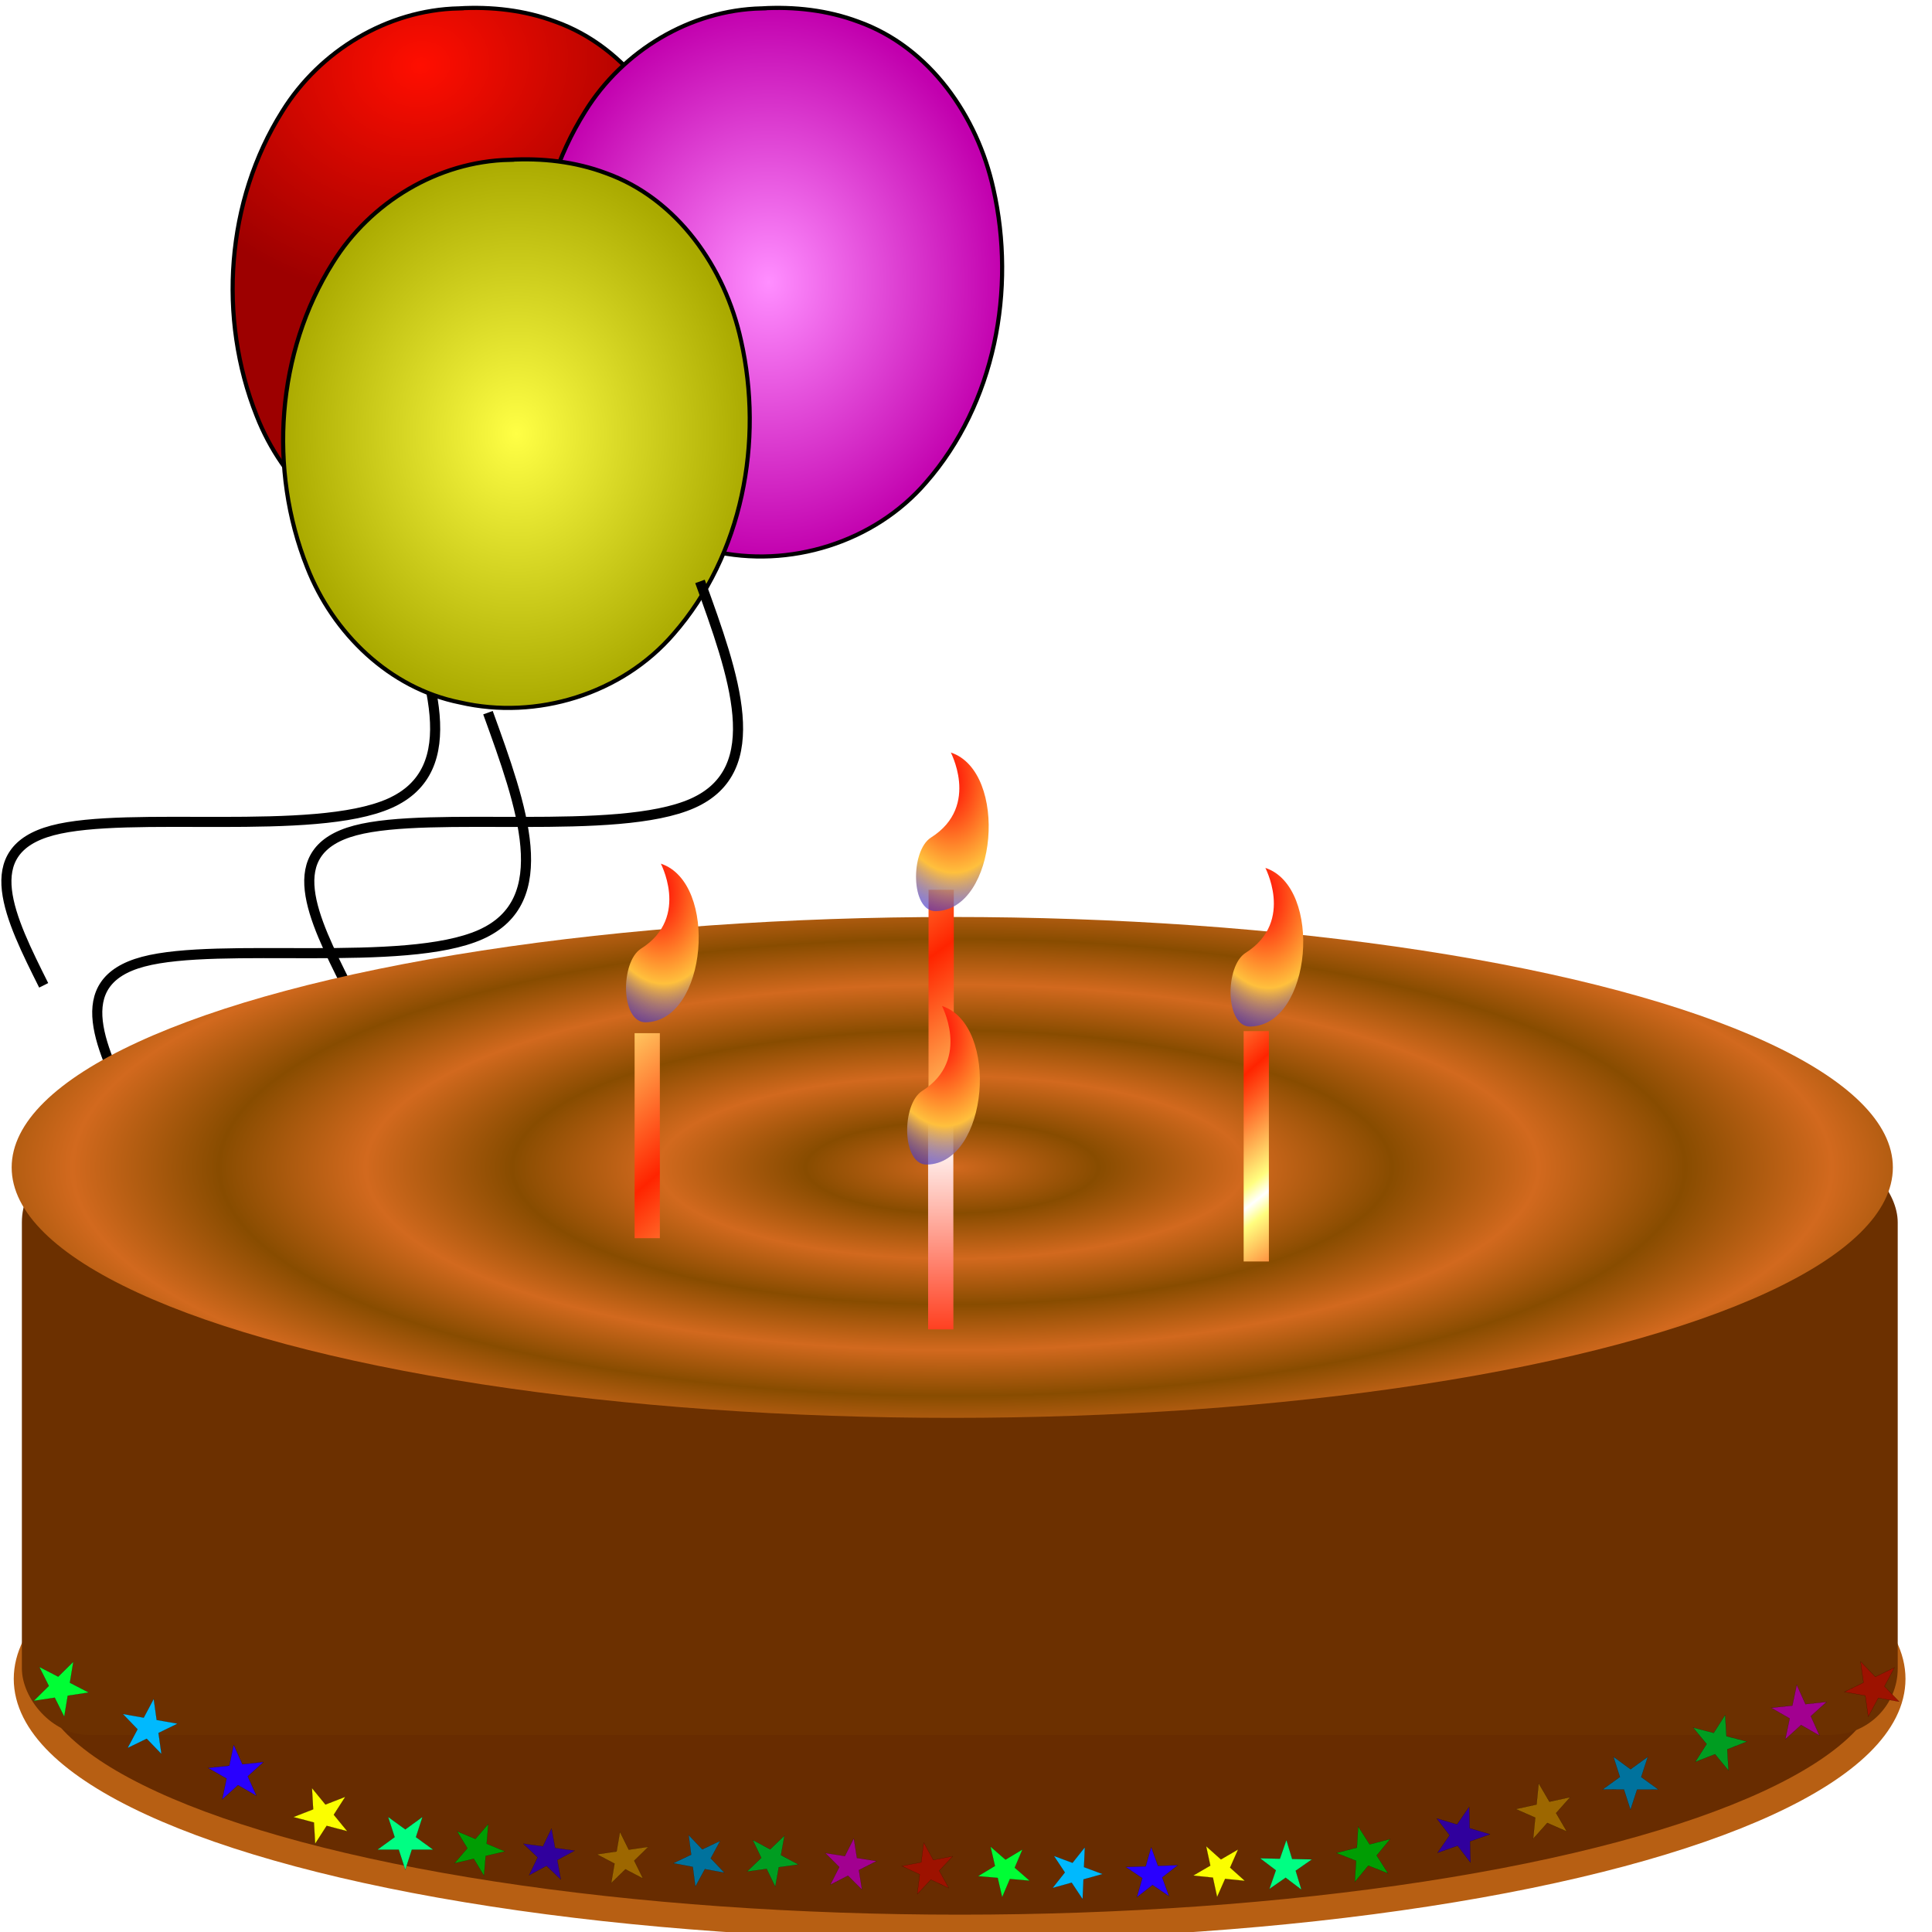 <?xml version="1.0" encoding="UTF-8" standalone="no"?>
<svg
   xmlns:dc="http://purl.org/dc/elements/1.1/"
   xmlns:cc="http://creativecommons.org/ns#"
   xmlns:rdf="http://www.w3.org/1999/02/22-rdf-syntax-ns#"
   xmlns:svg="http://www.w3.org/2000/svg"
   xmlns="http://www.w3.org/2000/svg"
   xmlns:xlink="http://www.w3.org/1999/xlink"
   xmlns:sodipodi="http://sodipodi.sourceforge.net/DTD/sodipodi-0.dtd"
   xmlns:inkscape="http://www.inkscape.org/namespaces/inkscape"
   viewBox="0 0 2048 2048"
   id="svg2"
   version="1.1"
   inkscape:version="0.92.4 (unknown)"
   sodipodi:docname="logo.svg"
   width="512"
   height="512"
   inkscape:export-filename="/home/terrenmoe/Documents/projects/momma_bday_2019/public/logo192.png"
   inkscape:export-xdpi="36"
   inkscape:export-ydpi="36">
  <defs
     id="defs14">
    <inkscape:tag
       id="Set 1"
       inkscape:expanded="true">
      <inkscape:tagref
         xlink:href="#path5426"
         id="tagref9542" />
      <inkscape:tagref
         xlink:href="#path5426-9"
         id="tagref9544" />
      <inkscape:tagref
         xlink:href="#path5426-1"
         id="tagref9546" />
      <inkscape:tagref
         xlink:href="#path5426-2"
         id="tagref9548" />
      <inkscape:tagref
         xlink:href="#path5426-7"
         id="tagref9550" />
      <inkscape:tagref
         xlink:href="#path5426-0"
         id="tagref9552" />
      <inkscape:tagref
         xlink:href="#path5426-93"
         id="tagref9554" />
      <inkscape:tagref
         xlink:href="#path5426-6"
         id="tagref9556" />
      <inkscape:tagref
         xlink:href="#path5426-6-2"
         id="tagref9558" />
      <inkscape:tagref
         xlink:href="#path5426-6-6"
         id="tagref9560" />
      <inkscape:tagref
         xlink:href="#path5426-6-1"
         id="tagref9562" />
      <inkscape:tagref
         xlink:href="#path5426-6-8"
         id="tagref9564" />
      <inkscape:tagref
         xlink:href="#path5426-92"
         id="tagref9566" />
      <inkscape:tagref
         xlink:href="#path5426-9-0"
         id="tagref9568" />
      <inkscape:tagref
         xlink:href="#path5426-1-2"
         id="tagref9570" />
      <inkscape:tagref
         xlink:href="#path5426-2-3"
         id="tagref9572" />
      <inkscape:tagref
         xlink:href="#path5426-7-7"
         id="tagref9574" />
      <inkscape:tagref
         xlink:href="#path5426-0-5"
         id="tagref9576" />
      <inkscape:tagref
         xlink:href="#path5426-93-9"
         id="tagref9578" />
      <inkscape:tagref
         xlink:href="#path5426-6-22"
         id="tagref9580" />
      <inkscape:tagref
         xlink:href="#path5426-6-2-8"
         id="tagref9582" />
      <inkscape:tagref
         xlink:href="#path5426-6-6-9"
         id="tagref9584" />
      <inkscape:tagref
         xlink:href="#path5426-6-1-7"
         id="tagref9586" />
      <inkscape:tagref
         xlink:href="#path5426-6-8-3"
         id="tagref9588" />
    </inkscape:tag>
    <linearGradient
       inkscape:collect="always"
       id="linearGradient5420">
      <stop
         style="stop-color:#ff0e00;stop-opacity:1;"
         offset="0"
         id="stop5416" />
      <stop
         style="stop-color:#9d0000;stop-opacity:1"
         offset="1"
         id="stop5418" />
    </linearGradient>
    <linearGradient
       inkscape:collect="always"
       id="linearGradient5410">
      <stop
         style="stop-color:#ffff45;stop-opacity:1"
         offset="0"
         id="stop5406" />
      <stop
         style="stop-color:#aaaa00;stop-opacity:1"
         offset="1"
         id="stop5408" />
    </linearGradient>
    <linearGradient
       inkscape:collect="always"
       id="linearGradient5402">
      <stop
         style="stop-color:#ff8eff;stop-opacity:1"
         offset="0"
         id="stop5398" />
      <stop
         style="stop-color:#c200ae;stop-opacity:1"
         offset="1"
         id="stop5400" />
    </linearGradient>
    <inkscape:path-effect
       effect="bspline"
       id="path-effect3840"
       is_visible="true"
       weight="33.333"
       steps="2"
       helper_size="0"
       apply_no_weight="true"
       apply_with_weight="true"
       only_selected="false" />
    <linearGradient
       id="linearGradient4381"
       inkscape:collect="always">
      <stop
         style="stop-color:#ffffff;stop-opacity:1"
         offset="0"
         id="stop4383" />
      <stop
         id="stop4387"
         offset="0.16"
         style="stop-color:#fffe7f;stop-opacity:1" />
      <stop
         style="stop-color:#ff2400;stop-opacity:1"
         offset="1"
         id="stop4385" />
    </linearGradient>
    <linearGradient
       inkscape:collect="always"
       id="linearGradient4363">
      <stop
         id="stop4367"
         offset="0"
         style="stop-color:#ffffff;stop-opacity:1" />
      <stop
         id="stop4365"
         offset="1"
         style="stop-color:#ff2400;stop-opacity:1" />
    </linearGradient>
    <linearGradient
       inkscape:collect="always"
       id="linearGradient4219">
      <stop
         style="stop-color:#ff0000;stop-opacity:1"
         offset="0"
         id="stop4221" />
      <stop
         id="stop4229"
         offset="0.599"
         style="stop-color:#ffc03d;stop-opacity:1" />
      <stop
         style="stop-color:#0004ff;stop-opacity:0.516"
         offset="1"
         id="stop4223" />
    </linearGradient>
    <linearGradient
       inkscape:collect="always"
       id="linearGradient4153">
      <stop
         style="stop-color:#d2691e;stop-opacity:1"
         offset="0"
         id="stop4155" />
      <stop
         style="stop-color:#884c00;stop-opacity:1"
         offset="1"
         id="stop4157" />
    </linearGradient>
    <radialGradient
       inkscape:collect="always"
       xlink:href="#linearGradient4153"
       id="radialGradient4159"
       cx="452.344"
       cy="277.331"
       fx="452.344"
       fy="277.331"
       r="372.656"
       gradientTransform="matrix(0.417,0,0,0.13,866.41,-25.636)"
       gradientUnits="userSpaceOnUse"
       spreadMethod="reflect" />
    <radialGradient
       inkscape:collect="always"
       xlink:href="#linearGradient4219"
       id="radialGradient4227"
       cx="293.539"
       cy="41.526"
       fx="289.106"
       fy="40.479"
       r="21.343"
       gradientTransform="matrix(-0.888,-9.328,5.47,-0.521,776.308,2439.19)"
       gradientUnits="userSpaceOnUse" />
    <radialGradient
       inkscape:collect="always"
       xlink:href="#linearGradient4219"
       id="radialGradient4227-5"
       cx="293.539"
       cy="41.526"
       fx="289.106"
       fy="40.479"
       r="21.343"
       gradientTransform="matrix(-0.888,-9.328,5.47,-0.521,1083.714,2321.392)"
       gradientUnits="userSpaceOnUse" />
    <radialGradient
       inkscape:collect="always"
       xlink:href="#linearGradient4219"
       id="radialGradient4227-9"
       cx="293.539"
       cy="41.526"
       fx="289.106"
       fy="40.479"
       r="21.343"
       gradientTransform="matrix(-0.888,-9.328,5.47,-0.521,1074.323,2590.011)"
       gradientUnits="userSpaceOnUse" />
    <radialGradient
       inkscape:collect="always"
       xlink:href="#linearGradient4219"
       id="radialGradient4227-93"
       cx="293.539"
       cy="41.526"
       fx="289.106"
       fy="40.479"
       r="21.343"
       gradientTransform="matrix(-0.888,-9.328,5.47,-0.521,1417.132,2443.69)"
       gradientUnits="userSpaceOnUse" />
    <radialGradient
       inkscape:collect="always"
       xlink:href="#linearGradient4381"
       id="radialGradient4375"
       cx="454.865"
       cy="272.185"
       fx="434.868"
       fy="315.228"
       r="125.631"
       gradientTransform="matrix(1.972,-1.514,0.284,0.37,-528.281,864.178)"
       gradientUnits="userSpaceOnUse"
       spreadMethod="reflect" />
    <radialGradient
       inkscape:collect="always"
       xlink:href="#linearGradient4363"
       id="radialGradient4379"
       gradientUnits="userSpaceOnUse"
       gradientTransform="matrix(2.486,-1.3832328e-8,0,0.693,-663.154,81.411)"
       spreadMethod="reflect"
       cx="446.189"
       cy="281.351"
       fx="446.189"
       fy="281.351"
       r="125.631" />
    <radialGradient
       inkscape:collect="always"
       xlink:href="#linearGradient4381"
       id="radialGradient4415"
       gradientUnits="userSpaceOnUse"
       gradientTransform="matrix(1.972,-1.514,0.284,0.37,-528.281,864.178)"
       spreadMethod="reflect"
       cx="454.865"
       cy="272.185"
       fx="434.868"
       fy="315.228"
       r="125.631" />
    <radialGradient
       inkscape:collect="always"
       xlink:href="#linearGradient4381"
       id="radialGradient4417"
       gradientUnits="userSpaceOnUse"
       gradientTransform="matrix(1.972,-1.514,0.284,0.37,-528.281,864.178)"
       spreadMethod="reflect"
       cx="454.865"
       cy="272.185"
       fx="434.868"
       fy="315.228"
       r="125.631" />
    <radialGradient
       inkscape:collect="always"
       xlink:href="#linearGradient4381"
       id="radialGradient4419"
       gradientUnits="userSpaceOnUse"
       gradientTransform="matrix(1.972,-1.514,0.284,0.37,-528.281,864.178)"
       spreadMethod="reflect"
       cx="454.865"
       cy="272.185"
       fx="434.868"
       fy="315.228"
       r="125.631" />
    <inkscape:path-effect
       effect="bspline"
       id="path-effect3840-7"
       is_visible="true"
       weight="33.333"
       steps="2"
       helper_size="0"
       apply_no_weight="true"
       apply_with_weight="true"
       only_selected="false" />
    <inkscape:path-effect
       effect="bspline"
       id="path-effect3840-3"
       is_visible="true"
       weight="33.333"
       steps="2"
       helper_size="0"
       apply_no_weight="true"
       apply_with_weight="true"
       only_selected="false" />
    <radialGradient
       inkscape:collect="always"
       xlink:href="#linearGradient5402"
       id="radialGradient5404"
       cx="815.002"
       cy="-980.859"
       fx="815.002"
       fy="-980.859"
       r="249.517"
       gradientTransform="matrix(1,0,0,1.174,0,170.788)"
       gradientUnits="userSpaceOnUse" />
    <radialGradient
       inkscape:collect="always"
       xlink:href="#linearGradient5410"
       id="radialGradient5414"
       cx="547.443"
       cy="-820.324"
       fx="547.443"
       fy="-820.324"
       r="249.517"
       gradientTransform="matrix(1,0,0,1.174,0,142.836)"
       gradientUnits="userSpaceOnUse" />
    <radialGradient
       inkscape:collect="always"
       xlink:href="#linearGradient5420"
       id="radialGradient5422"
       cx="613.646"
       cy="-1090.833"
       fx="613.646"
       fy="-1090.833"
       r="249.517"
       gradientTransform="matrix(-0.16,-0.962,1.158,-0.193,1807.233,-830.571)"
       gradientUnits="userSpaceOnUse" />
    <filter
       style="color-interpolation-filters:sRGB;"
       inkscape:label="Invert"
       id="filter9177">
      <feColorMatrix
         values="0 -1 0 0 1 -1 0 0 0 1 0 0 -1 0 1 -0.21 -0.72 -0.07 2 0 "
         result="color2"
         id="feColorMatrix9175" />
    </filter>
  </defs>
  <sodipodi:namedview
     pagecolor="#ffffff"
     bordercolor="#666666"
     borderopacity="1"
     objecttolerance="10"
     gridtolerance="10"
     guidetolerance="10"
     inkscape:pageopacity="0"
     inkscape:pageshadow="2"
     inkscape:window-width="1366"
     inkscape:window-height="711"
     id="namedview12"
     showgrid="true"
     showguides="true"
     inkscape:guide-bbox="true"
     inkscape:current-layer="layer6"
     inkscape:showpageshadow="false"
     scale-x="4"
     fit-margin-top="0"
     fit-margin-left="0"
     fit-margin-right="0"
     fit-margin-bottom="0"
     height="192px"
     inkscape:zoom="1.1290234"
     inkscape:cx="206.76563"
     inkscape:cy="239.85506"
     inkscape:window-x="0"
     inkscape:window-y="0"
     inkscape:window-maximized="1">
    <inkscape:grid
       type="xygrid"
       id="grid4215"
       originx="-114.484"
       originy="-861.746"
       dotted="false"
       empspacing="5" />
  </sodipodi:namedview>
  <g
     inkscape:groupmode="layer"
     id="layer5"
     inkscape:label="bg"
     transform="translate(0,1280)" />
  <g
     inkscape:groupmode="layer"
     id="layer4"
     inkscape:label="balloons"
     transform="translate(0,1280)">
    <path
       transform="matrix(2.676,0,0,2.676,-182.532,-1278.473)"
       style="fill:none;fill-rule:evenodd;stroke:#000000;stroke-width:4px;stroke-linecap:butt;stroke-linejoin:miter;stroke-opacity:1"
       d="m 85.516,389.746 c -13.334,-26.668 -26.666,-53.332 3.434,-61.354 30.099,-8.022 103.612,2.599 133.61,-10.735 29.998,-13.334 16.477,-50.625 2.956,-87.911"
       id="path3838-56"
       inkscape:connector-curvature="0"
       inkscape:path-effect="#path-effect3840-3"
       inkscape:original-d="m 85.51567,389.74631 c -13.329332,-26.67066 -26.661067,-53.33413 -40,-80 73.53375,10.61938 147.04586,21.24021 220.56279,31.86631 -13.51608,-37.29041 -27.03786,-74.58154 -40.56279,-111.86631"
       sodipodi:nodetypes="cccc" />
    <path
       style="opacity:1;fill:url(#radialGradient5422);fill-opacity:1;fill-rule:evenodd;stroke:#000000;stroke-width:4.386;stroke-linecap:square;stroke-linejoin:miter;stroke-miterlimit:4;stroke-dasharray:none;stroke-dashoffset:0;stroke-opacity:1"
       d="m 486.273,-1271.12 c -75.759,1.734 -147.299,45.031 -186.949,109.1 -59.737,94.979 -68.552,219.209 -27.167,322.99 27.279,69.685 87.308,128.217 161.978,143.144 81.295,18.837 171.631,-9.035 226.295,-72.565 73.203,-83.688 95.666,-204.488 71.493,-311.478 -16.865,-76.669 -67.271,-149.985 -143.289,-177.139 -32.554,-12.179 -67.787,-16.08 -102.36,-14.052 z"
       id="path3749"
       inkscape:connector-curvature="0" />
    <path
       style="opacity:1;fill:url(#radialGradient5404);fill-opacity:1;fill-rule:evenodd;stroke:#000000;stroke-width:4.386;stroke-linecap:square;stroke-linejoin:miter;stroke-miterlimit:4;stroke-dasharray:none;stroke-dashoffset:0;stroke-opacity:1"
       d="m 807.344,-1271.12 c -75.759,1.734 -147.299,45.031 -186.949,109.1 -59.737,94.979 -68.552,219.209 -27.167,322.99 27.279,69.685 87.308,128.217 161.978,143.144 81.295,18.837 171.631,-9.035 226.295,-72.565 73.203,-83.688 95.666,-204.488 71.493,-311.478 -16.865,-76.669 -67.271,-149.985 -143.289,-177.138 -32.554,-12.179 -67.787,-16.08 -102.36,-14.052 z"
       id="path3749-3"
       inkscape:connector-curvature="0" />
    <path
       style="opacity:1;fill:url(#radialGradient5414);fill-opacity:1;fill-rule:evenodd;stroke:#000000;stroke-width:4.386;stroke-linecap:square;stroke-linejoin:miter;stroke-miterlimit:4;stroke-dasharray:none;stroke-dashoffset:0;stroke-opacity:1"
       d="m 539.785,-1110.585 c -75.759,1.734 -147.299,45.031 -186.949,109.1 -59.737,94.979 -68.552,219.209 -27.167,322.99 27.279,69.685 87.308,128.217 161.978,143.144 81.295,18.837 171.631,-9.035 226.295,-72.565 73.203,-83.688 95.666,-204.488 71.493,-311.478 -16.865,-76.669 -67.271,-149.985 -143.289,-177.139 -32.554,-12.179 -67.787,-16.08 -102.36,-14.052 z"
       id="path3749-6"
       inkscape:connector-curvature="0" />
    <path
       style="fill:none;fill-rule:evenodd;stroke:#000000;stroke-width:4px;stroke-linecap:butt;stroke-linejoin:miter;stroke-opacity:1"
       d="m 85.516,389.746 c -13.334,-26.668 -26.666,-53.332 3.434,-61.354 30.099,-8.022 103.612,2.599 133.61,-10.735 29.998,-13.334 16.477,-50.625 2.956,-87.911"
       id="path3838"
       inkscape:connector-curvature="0"
       inkscape:path-effect="#path-effect3840"
       inkscape:original-d="m 85.51567,389.74631 c -13.329332,-26.67066 -26.661067,-53.33413 -40,-80 73.53375,10.61938 147.04586,21.24021 220.56279,31.86631 -13.51608,-37.29041 -27.03786,-74.58154 -40.56279,-111.86631"
       sodipodi:nodetypes="cccc"
       transform="matrix(2.676,0,0,2.676,138.538,-1278.473)" />
    <path
       transform="matrix(2.676,0,0,2.676,-86.211,-1139.342)"
       style="fill:none;fill-rule:evenodd;stroke:#000000;stroke-width:4px;stroke-linecap:butt;stroke-linejoin:miter;stroke-opacity:1"
       d="m 85.516,389.746 c -13.334,-26.668 -26.666,-53.332 3.434,-61.354 30.099,-8.022 103.612,2.599 133.61,-10.735 29.998,-13.334 16.477,-50.625 2.956,-87.911"
       id="path3838-5"
       inkscape:connector-curvature="0"
       inkscape:path-effect="#path-effect3840-7"
       inkscape:original-d="m 85.51567,389.74631 c -13.329332,-26.67066 -26.661067,-53.33413 -40,-80 73.53375,10.61938 147.04586,21.24021 220.56279,31.86631 -13.51608,-37.29041 -27.03786,-74.58154 -40.56279,-111.86631"
       sodipodi:nodetypes="cccc" />
  </g>
  <g
     inkscape:groupmode="layer"
     id="layer1"
     inkscape:label="cake"
     transform="translate(-45.794,1227.107)">
    <ellipse
       style="fill:#682c00;stroke:#b75f13;stroke-width:26.756;stroke-linecap:round;stroke-miterlimit:0"
       id="path4149-9"
       cx="1063.03"
       cy="552.575"
       rx="989.279"
       ry="263.317" />
    <rect
       style="fill:#6c3000;stroke-width:26.756;stroke-linecap:square;stroke-linejoin:round;stroke-miterlimit:0"
       id="rect4413"
       width="1988.466"
       height="613.633"
       x="68.987"
       y="-1.734"
       ry="70.412"
       rx="70.412" />
    <ellipse
       style="fill:url(#radialGradient4159);stroke-width:26.756;stroke-linecap:round;stroke-miterlimit:0"
       id="path4149"
       cx="1055.235"
       cy="10.412"
       rx="997.074"
       ry="265.468" />
  </g>
  <g
     inkscape:groupmode="layer"
     id="layer2"
     inkscape:label="candles"
     transform="translate(-45.794,1227.107)">
    <g
       id="g4369"
       style="stroke:url(#radialGradient4375)"
       transform="matrix(2.676,0,0,2.676,-155.05,-760.679)">
      <path
         sodipodi:nodetypes="cc"
         inkscape:connector-curvature="0"
         id="path4165"
         d="m 447.861,259.408 c 0.007,-27.082 0.014,-54.164 0.021,-81.246 -0.007,27.082 -0.014,54.164 -0.021,81.246 z"
         style="color:#000000;solid-opacity:1;fill:#fcfc80;stroke:url(#radialGradient4415);stroke-width:10;stroke-linecap:square;stroke-miterlimit:0" />
      <path
         sodipodi:nodetypes="cc"
         inkscape:connector-curvature="0"
         id="path4165-3"
         d="m 331.441,316.176 c -6.5e-4,-27.07 -0.001,-54.141 -0.002,-81.211 6.5e-4,27.07 10e-4,54.141 0.002,81.211 z"
         style="color:#000000;solid-opacity:1;fill:#fcfc80;stroke:url(#radialGradient4417);stroke-width:10;stroke-linecap:square;stroke-miterlimit:0" />
      <path
         sodipodi:nodetypes="cc"
         inkscape:connector-curvature="0"
         id="path4165-6"
         d="m 447.717,352.297 c -0.007,-27.082 -0.014,-54.164 -0.021,-81.246 0.007,27.082 0.014,54.164 0.021,81.246 z"
         style="color:#000000;solid-opacity:1;fill:#fcfc80;stroke:url(#radialGradient4379);stroke-width:10;stroke-linecap:square;stroke-miterlimit:0" />
      <path
         sodipodi:nodetypes="cc"
         inkscape:connector-curvature="0"
         id="path4165-3-7"
         d="m 572.701,320.4 v -81.25"
         style="color:#000000;solid-opacity:1;fill:#fcfc80;stroke:url(#radialGradient4419);stroke-width:10;stroke-linecap:square;stroke-miterlimit:0" />
    </g>
  </g>
  <g
     inkscape:groupmode="layer"
     id="layer3"
     inkscape:label="flames"
     transform="translate(-45.794,1227.107)">
    <path
       style="color:#000000;solid-opacity:1;fill:url(#radialGradient4227);stroke-width:2.683;stroke-miterlimit:0"
       d="m 730.485,-143.424 c 65.43,-1.455 77.038,-147.839 15.93,-168.142 -2.583,-4.003 32.53,56.199 -21.155,90.104 -21.982,13.883 -21.859,78.64 5.225,78.038 z"
       id="path4217"
       inkscape:connector-curvature="0"
       sodipodi:nodetypes="scss" />
    <path
       style="color:#000000;solid-opacity:1;fill:url(#radialGradient4227-5);stroke-width:2.683;stroke-miterlimit:0"
       d="m 1037.891,-261.221 c 65.43,-1.455 77.038,-147.839 15.93,-168.142 -2.583,-4.003 32.53,56.199 -21.155,90.104 -21.982,13.883 -21.859,78.64 5.225,78.038 z"
       id="path4217-2"
       inkscape:connector-curvature="0"
       sodipodi:nodetypes="scss" />
    <path
       style="color:#000000;solid-opacity:1;fill:url(#radialGradient4227-9);stroke-width:2.683;stroke-miterlimit:0"
       d="m 1028.5,7.398 c 65.43,-1.455 77.038,-147.839 15.93,-168.142 -2.583,-4.003 32.53,56.199 -21.155,90.104 -21.982,13.883 -21.859,78.64 5.225,78.038 z"
       id="path4217-0"
       inkscape:connector-curvature="0"
       sodipodi:nodetypes="scss" />
    <path
       style="color:#000000;solid-opacity:1;fill:url(#radialGradient4227-93);stroke-width:2.683;stroke-miterlimit:0"
       d="m 1371.309,-138.923 c 65.43,-1.455 77.038,-147.839 15.93,-168.142 -2.583,-4.003 32.53,56.199 -21.155,90.104 -21.982,13.883 -21.859,78.64 5.225,78.038 z"
       id="path4217-26"
       inkscape:connector-curvature="0"
       sodipodi:nodetypes="scss" />
  </g>
  <g
     inkscape:groupmode="layer"
     id="layer6"
     inkscape:label="stars"
     style="display:inline">
    <path
       inkscape:transform-center-y="-0.28804531"
       transform="matrix(0.11,0.468,-0.468,0.11,201.394,469.293)"
       sodipodi:type="star"
       style="opacity:1;fill:#009d03;fill-opacity:1;fill-rule:evenodd;stroke:#000000;stroke-width:0.232;stroke-linecap:square;stroke-linejoin:miter;stroke-miterlimit:4;stroke-dasharray:none;stroke-dashoffset:0;stroke-opacity:1"
       id="path5426"
       sodipodi:sides="5"
       sodipodi:cx="3164.0342"
       sodipodi:cy="91.859497"
       sodipodi:r1="23.003159"
       sodipodi:r2="60.217621"
       sodipodi:arg1="3.1415927"
       sodipodi:arg2="3.7699112"
       inkscape:flatsided="false"
       inkscape:rounded="0"
       inkscape:randomized="0"
       d="m 3141.031,91.859 -25.714,-35.395 41.609,13.518 25.717,-35.393 0,43.749 41.608,13.521 -41.608,13.521 -0,43.749 -25.717,-35.393 -41.609,13.518 z"
       inkscape:transform-center-x="5.6399749" />
    <path
       inkscape:transform-center-y="-0.60371782"
       transform="matrix(0.228,0.423,-0.423,0.228,115.488,1010.665)"
       sodipodi:type="star"
       style="opacity:1;fill:#30009d;fill-opacity:1;fill-rule:evenodd;stroke:#000000;stroke-width:0.232;stroke-linecap:square;stroke-linejoin:miter;stroke-miterlimit:4;stroke-dasharray:none;stroke-dashoffset:0;stroke-opacity:1"
       id="path5426-9"
       sodipodi:sides="5"
       sodipodi:cx="2211.1943"
       sodipodi:cy="91.859497"
       sodipodi:r1="23.003159"
       sodipodi:r2="60.217621"
       sodipodi:arg1="3.1415927"
       sodipodi:arg2="3.7699112"
       inkscape:flatsided="false"
       inkscape:rounded="0"
       inkscape:randomized="0"
       d="m 2188.191,91.859 -25.714,-35.395 41.609,13.518 25.717,-35.393 0,43.749 41.608,13.521 -41.608,13.521 -0,43.749 -25.717,-35.393 -41.609,13.518 z"
       inkscape:transform-center-x="6.4951106" />
    <path
       inkscape:transform-center-y="1.5773841"
       transform="matrix(0.336,0.344,-0.344,0.336,-461.632,757.612)"
       sodipodi:type="star"
       style="opacity:1;fill:#9d6700;fill-opacity:1;fill-rule:evenodd;stroke:#000000;stroke-width:0.232;stroke-linecap:square;stroke-linejoin:miter;stroke-miterlimit:4;stroke-dasharray:none;stroke-dashoffset:0;stroke-opacity:1"
       id="path5426-1"
       sodipodi:sides="5"
       sodipodi:cx="3436.2739"
       sodipodi:cy="91.859497"
       sodipodi:r1="23.003159"
       sodipodi:r2="60.217621"
       sodipodi:arg1="3.1415927"
       sodipodi:arg2="3.7699112"
       inkscape:flatsided="false"
       inkscape:rounded="0"
       inkscape:randomized="0"
       d="m 3413.271,91.859 -25.714,-35.395 41.609,13.518 25.717,-35.393 0,43.749 41.608,13.521 -41.608,13.521 -0,43.749 -25.717,-35.393 -41.609,13.518 z"
       inkscape:transform-center-x="8.4071508" />
    <path
       inkscape:transform-center-y="6.1977537"
       transform="matrix(0.423,0.23,-0.23,0.423,-56.623,1486.512)"
       sodipodi:type="star"
       style="opacity:1;fill:#00729d;fill-opacity:1;fill-rule:evenodd;stroke:#000000;stroke-width:0.232;stroke-linecap:square;stroke-linejoin:miter;stroke-miterlimit:4;stroke-dasharray:none;stroke-dashoffset:0;stroke-opacity:1"
       id="path5426-2"
       sodipodi:sides="5"
       sodipodi:cx="1938.9543"
       sodipodi:cy="91.859497"
       sodipodi:r1="23.003159"
       sodipodi:r2="60.217621"
       sodipodi:arg1="3.1415927"
       sodipodi:arg2="3.7699112"
       inkscape:flatsided="false"
       inkscape:rounded="0"
       inkscape:randomized="0"
       d="m 1915.951,91.859 -25.714,-35.395 41.609,13.518 25.717,-35.393 0,43.749 41.608,13.521 -41.608,13.521 -0,43.749 -25.717,-35.393 -41.609,13.518 z"
       inkscape:transform-center-x="7.5301114" />
    <path
       inkscape:transform-center-y="8.2199341"
       transform="matrix(0.473,0.085,-0.085,0.473,-928.421,1612.671)"
       sodipodi:type="star"
       style="opacity:1;fill:#009d21;fill-opacity:1;fill-rule:evenodd;stroke:#000000;stroke-width:0.232;stroke-linecap:square;stroke-linejoin:miter;stroke-miterlimit:4;stroke-dasharray:none;stroke-dashoffset:0;stroke-opacity:1"
       id="path5426-7"
       sodipodi:sides="5"
       sodipodi:cx="3708.5139"
       sodipodi:cy="91.859497"
       sodipodi:r1="23.003159"
       sodipodi:r2="60.217621"
       sodipodi:arg1="3.1415927"
       sodipodi:arg2="3.7699112"
       inkscape:flatsided="false"
       inkscape:rounded="0"
       inkscape:randomized="0"
       d="m 3685.511,91.859 -25.714,-35.395 41.609,13.518 25.717,-35.393 0,43.749 41.608,13.521 -41.608,13.521 -0,43.749 -25.717,-35.393 -41.609,13.518 z"
       inkscape:transform-center-x="2.7978129" />
    <path
       inkscape:transform-center-y="6.1731074"
       transform="matrix(0.475,-0.076,0.076,0.475,-221.357,2112.14)"
       inkscape:transform-center-x="0.19999"
       d="m 2324.311,91.859 -25.714,-35.395 41.609,13.518 25.717,-35.393 0,43.749 41.608,13.521 -41.608,13.521 -0,43.749 -25.717,-35.393 -41.609,13.518 z"
       inkscape:randomized="0"
       inkscape:rounded="0"
       inkscape:flatsided="false"
       sodipodi:arg2="3.7699112"
       sodipodi:arg1="3.1415927"
       sodipodi:r2="60.217621"
       sodipodi:r1="23.003159"
       sodipodi:cy="91.859497"
       sodipodi:cx="2347.3142"
       sodipodi:sides="5"
       id="path5426-0"
       style="opacity:1;fill:#a20090;fill-opacity:1;fill-rule:evenodd;stroke:#000000;stroke-width:0.232;stroke-linecap:square;stroke-linejoin:miter;stroke-miterlimit:4;stroke-dasharray:none;stroke-dashoffset:0;stroke-opacity:1"
       sodipodi:type="star" />
    <path
       inkscape:transform-center-y="6.5720442"
       transform="matrix(0.421,-0.232,0.232,0.421,261.645,2329.657)"
       sodipodi:type="star"
       style="opacity:1;fill:#9d1200;fill-opacity:1;fill-rule:evenodd;stroke:#000000;stroke-width:0.232;stroke-linecap:square;stroke-linejoin:miter;stroke-miterlimit:4;stroke-dasharray:none;stroke-dashoffset:0;stroke-opacity:1"
       id="path5426-93"
       sodipodi:sides="5"
       sodipodi:cx="1666.7145"
       sodipodi:cy="91.859497"
       sodipodi:r1="23.003159"
       sodipodi:r2="60.217621"
       sodipodi:arg1="3.1415927"
       sodipodi:arg2="3.7699112"
       inkscape:flatsided="false"
       inkscape:rounded="0"
       inkscape:randomized="0"
       d="m 1643.711,91.859 -25.714,-35.395 41.609,13.518 25.717,-35.393 0,43.749 41.608,13.521 -41.608,13.521 -0,43.749 -25.717,-35.393 -41.609,13.518 z"
       inkscape:transform-center-x="0.61481643" />
    <path
       inkscape:transform-center-y="8.847454"
       transform="matrix(0.316,-0.363,0.363,0.316,547.855,2508.896)"
       sodipodi:type="star"
       style="opacity:1;fill:#00fe35;fill-opacity:1;fill-rule:evenodd;stroke:#000000;stroke-width:0.232;stroke-linecap:square;stroke-linejoin:miter;stroke-miterlimit:4;stroke-dasharray:none;stroke-dashoffset:0;stroke-opacity:1"
       id="path5426-6"
       sodipodi:sides="5"
       sodipodi:cx="1530.5945"
       sodipodi:cy="91.859497"
       sodipodi:r1="23.003159"
       sodipodi:r2="60.217621"
       sodipodi:arg1="3.1415927"
       sodipodi:arg2="3.7699112"
       inkscape:flatsided="false"
       inkscape:rounded="0"
       inkscape:randomized="0"
       d="m 1507.591,91.859 -25.714,-35.395 41.609,13.518 25.717,-35.393 0,43.749 41.608,13.521 -41.608,13.521 -0,43.749 -25.717,-35.393 -41.609,13.518 z"
       inkscape:transform-center-x="-2.8543224" />
    <path
       inkscape:transform-center-y="5.5038183"
       transform="matrix(0.168,-0.451,0.451,0.168,589.738,3335.499)"
       sodipodi:type="star"
       style="opacity:1;fill:#00b9fe;fill-opacity:1;fill-rule:evenodd;stroke:#000000;stroke-width:0.232;stroke-linecap:square;stroke-linejoin:miter;stroke-miterlimit:4;stroke-dasharray:none;stroke-dashoffset:0;stroke-opacity:1"
       id="path5426-6-2"
       sodipodi:sides="5"
       sodipodi:cx="3027.9141"
       sodipodi:cy="91.859497"
       sodipodi:r1="23.003159"
       sodipodi:r2="60.217621"
       sodipodi:arg1="3.1415927"
       sodipodi:arg2="3.7699112"
       inkscape:flatsided="false"
       inkscape:rounded="0"
       inkscape:randomized="0"
       d="m 3004.911,91.859 -25.714,-35.395 41.609,13.518 25.717,-35.393 0,43.749 41.608,13.521 -41.608,13.521 -0,43.749 -25.717,-35.393 -41.609,13.518 z"
       inkscape:transform-center-x="-8.2168824" />
    <path
       inkscape:transform-center-y="0.041018533"
       transform="matrix(-0.017,-0.481,0.481,-0.017,1242.495,3837.944)"
       sodipodi:type="star"
       style="opacity:1;fill:#2900fe;fill-opacity:1;fill-rule:evenodd;stroke:#000000;stroke-width:0.232;stroke-linecap:square;stroke-linejoin:miter;stroke-miterlimit:4;stroke-dasharray:none;stroke-dashoffset:0;stroke-opacity:1"
       id="path5426-6-6"
       sodipodi:sides="5"
       sodipodi:cx="3844.6338"
       sodipodi:cy="91.859497"
       sodipodi:r1="23.003159"
       sodipodi:r2="60.217621"
       sodipodi:arg1="3.1415927"
       sodipodi:arg2="3.7699112"
       inkscape:flatsided="false"
       inkscape:rounded="0"
       inkscape:randomized="0"
       d="m 3821.631,91.859 -25.714,-35.395 41.609,13.518 25.717,-35.393 0,43.749 41.608,13.521 -41.608,13.521 -0,43.749 -25.717,-35.393 -41.609,13.518 z"
       inkscape:transform-center-x="-7.0123228" />
    <path
       inkscape:transform-center-y="0.63824646"
       transform="matrix(-0.242,-0.416,0.416,-0.242,1921.783,3150.685)"
       sodipodi:type="star"
       style="opacity:1;fill:#fbfe00;fill-opacity:1;fill-rule:evenodd;stroke:#000000;stroke-width:0.232;stroke-linecap:square;stroke-linejoin:miter;stroke-miterlimit:4;stroke-dasharray:none;stroke-dashoffset:0;stroke-opacity:1"
       id="path5426-6-1"
       sodipodi:sides="5"
       sodipodi:cx="2755.6743"
       sodipodi:cy="91.859497"
       sodipodi:r1="23.003159"
       sodipodi:r2="60.217621"
       sodipodi:arg1="3.1415927"
       sodipodi:arg2="3.7699112"
       inkscape:flatsided="false"
       inkscape:rounded="0"
       inkscape:randomized="0"
       d="m 2732.671,91.859 -25.714,-35.395 41.609,13.518 25.717,-35.393 0,43.749 41.608,13.521 -41.608,13.521 -0,43.749 -25.717,-35.393 -41.609,13.518 z"
       inkscape:transform-center-x="-6.7379873" />
    <path
       transform="matrix(-0.454,-0.158,0.158,-0.454,1489.981,2986.738)"
       inkscape:transform-center-y="-8.5075583"
       sodipodi:type="star"
       style="opacity:1;fill:#00fe83;fill-opacity:1;fill-rule:evenodd;stroke:#000000;stroke-width:0.232;stroke-linecap:square;stroke-linejoin:miter;stroke-miterlimit:4;stroke-dasharray:none;stroke-dashoffset:0;stroke-opacity:1"
       id="path5426-6-8"
       sodipodi:sides="5"
       sodipodi:cx="938.14301"
       sodipodi:cy="1892.3347"
       sodipodi:r1="23.003159"
       sodipodi:r2="60.217621"
       sodipodi:arg1="3.1415927"
       sodipodi:arg2="3.7699112"
       inkscape:flatsided="false"
       inkscape:rounded="0"
       inkscape:randomized="0"
       d="m 915.14,1892.335 -25.714,-35.395 41.609,13.518 25.717,-35.393 0.002,43.749 41.608,13.521 -41.608,13.521 -0.002,43.749 -25.717,-35.393 -41.609,13.518 z"
       inkscape:transform-center-x="-5.1950774" />
    <path
       inkscape:transform-center-y="-5.1200771"
       transform="matrix(0.435,-0.277,0.277,0.435,818.844,2883.313)"
       sodipodi:type="star"
       style="opacity:1;fill:#009d03;fill-opacity:1;fill-rule:evenodd;stroke:#000000;stroke-width:0.232;stroke-linecap:square;stroke-linejoin:miter;stroke-miterlimit:4;stroke-dasharray:none;stroke-dashoffset:0;stroke-opacity:1;filter:url(#filter9177)"
       id="path5426-92"
       sodipodi:sides="5"
       sodipodi:cx="1983.4868"
       sodipodi:cy="-845.36108"
       sodipodi:r1="23.003159"
       sodipodi:r2="60.217621"
       sodipodi:arg1="3.1415927"
       sodipodi:arg2="3.7699112"
       inkscape:flatsided="false"
       inkscape:rounded="0"
       inkscape:randomized="0"
       d="m 1960.484,-845.361 -25.714,-35.395 41.609,13.518 25.717,-35.393 0,43.749 41.608,13.521 -41.608,13.521 -0,43.749 -25.717,-35.393 -41.609,13.518 z"
       inkscape:transform-center-x="8.7775312" />
    <path
       inkscape:transform-center-y="0.54048199"
       transform="matrix(0.147,-0.494,0.494,0.147,1737.557,2982.019)"
       sodipodi:type="star"
       style="opacity:1;fill:#30009d;fill-opacity:1;fill-rule:evenodd;stroke:#000000;stroke-width:0.232;stroke-linecap:square;stroke-linejoin:miter;stroke-miterlimit:4;stroke-dasharray:none;stroke-dashoffset:0;stroke-opacity:1;filter:url(#filter9177)"
       id="path5426-9-0"
       sodipodi:sides="5"
       sodipodi:cx="1823.4868"
       sodipodi:cy="-925.36108"
       sodipodi:r1="23.003159"
       sodipodi:r2="60.217621"
       sodipodi:arg1="3.1415927"
       sodipodi:arg2="3.7699112"
       inkscape:flatsided="false"
       inkscape:rounded="0"
       inkscape:randomized="0"
       d="m 1800.484,-925.361 -25.714,-35.395 41.609,13.518 25.717,-35.393 0,43.749 41.608,13.521 -41.608,13.521 -0,43.749 -25.717,-35.393 -41.609,13.518 z"
       inkscape:transform-center-x="5.0623219" />
    <path
       inkscape:transform-center-y="3.490265"
       transform="matrix(-0.11,-0.504,0.504,-0.11,2167.918,2788.98)"
       sodipodi:type="star"
       style="opacity:1;fill:#9d6700;fill-opacity:1;fill-rule:evenodd;stroke:#000000;stroke-width:0.232;stroke-linecap:square;stroke-linejoin:miter;stroke-miterlimit:4;stroke-dasharray:none;stroke-dashoffset:0;stroke-opacity:1;filter:url(#filter9177)"
       id="path5426-1-2"
       sodipodi:sides="5"
       sodipodi:cx="1863.4868"
       sodipodi:cy="-645.36108"
       sodipodi:r1="23.003159"
       sodipodi:r2="60.217621"
       sodipodi:arg1="3.1415927"
       sodipodi:arg2="3.7699112"
       inkscape:flatsided="false"
       inkscape:rounded="0"
       inkscape:randomized="0"
       d="m 1840.484,-645.361 -25.714,-35.395 41.609,13.518 25.717,-35.393 0,43.749 41.608,13.521 -41.608,13.521 -0,43.749 -25.717,-35.393 -41.609,13.518 z"
       inkscape:transform-center-x="8.4924593" />
    <path
       inkscape:transform-center-y="9.5879262"
       transform="matrix(-0.302,-0.418,0.418,-0.302,2561.864,2190.841)"
       sodipodi:type="star"
       style="opacity:1;fill:#00729d;fill-opacity:1;fill-rule:evenodd;stroke:#000000;stroke-width:0.232;stroke-linecap:square;stroke-linejoin:miter;stroke-miterlimit:4;stroke-dasharray:none;stroke-dashoffset:0;stroke-opacity:1;filter:url(#filter9177)"
       id="path5426-2-3"
       sodipodi:sides="5"
       sodipodi:cx="1423.4868"
       sodipodi:cy="-965.36108"
       sodipodi:r1="23.003159"
       sodipodi:r2="60.217621"
       sodipodi:arg1="3.1415927"
       sodipodi:arg2="3.7699112"
       inkscape:flatsided="false"
       inkscape:rounded="0"
       inkscape:randomized="0"
       d="m 1400.484,-965.361 -25.714,-35.395 41.609,13.518 25.717,-35.393 0,43.749 41.608,13.521 -41.608,13.521 -0,43.749 -25.717,-35.393 -41.609,13.518 z"
       inkscape:transform-center-x="4.1548125" />
    <path
       inkscape:transform-center-y="7.1170688"
       transform="matrix(-0.435,-0.277,0.277,-0.435,2690.1,2080.265)"
       sodipodi:type="star"
       style="opacity:1;fill:#009d21;fill-opacity:1;fill-rule:evenodd;stroke:#000000;stroke-width:0.232;stroke-linecap:square;stroke-linejoin:miter;stroke-miterlimit:4;stroke-dasharray:none;stroke-dashoffset:0;stroke-opacity:1;filter:url(#filter9177)"
       id="path5426-7-7"
       sodipodi:sides="5"
       sodipodi:cx="1663.4868"
       sodipodi:cy="-525.36108"
       sodipodi:r1="23.003159"
       sodipodi:r2="60.217621"
       sodipodi:arg1="3.1415927"
       sodipodi:arg2="3.7699112"
       inkscape:flatsided="false"
       inkscape:rounded="0"
       inkscape:randomized="0"
       d="m 1640.484,-525.361 -25.714,-35.395 41.609,13.518 25.717,-35.393 0,43.749 41.608,13.521 -41.608,13.521 -0,43.749 -25.717,-35.393 -41.609,13.518 z"
       inkscape:transform-center-x="-1.0144648" />
    <path
       inkscape:transform-center-y="5.7256817"
       transform="matrix(-0.505,-0.106,0.106,-0.505,2792.975,1577.918)"
       inkscape:transform-center-x="-0.38983668"
       d="m 1560.484,-805.361 -25.714,-35.395 41.609,13.518 25.717,-35.393 0,43.749 41.608,13.521 -41.608,13.521 -0,43.749 -25.717,-35.393 -41.609,13.518 z"
       inkscape:randomized="0"
       inkscape:rounded="0"
       inkscape:flatsided="false"
       sodipodi:arg2="3.7699112"
       sodipodi:arg1="3.1415927"
       sodipodi:r2="60.217621"
       sodipodi:r1="23.003159"
       sodipodi:cy="-805.36108"
       sodipodi:cx="1583.4868"
       sodipodi:sides="5"
       id="path5426-0-5"
       style="opacity:1;fill:#a20090;fill-opacity:1;fill-rule:evenodd;stroke:#000000;stroke-width:0.232;stroke-linecap:square;stroke-linejoin:miter;stroke-miterlimit:4;stroke-dasharray:none;stroke-dashoffset:0;stroke-opacity:1;filter:url(#filter9177)"
       sodipodi:type="star" />
    <path
       inkscape:transform-center-y="8.091706"
       transform="matrix(-0.511,0.071,-0.071,-0.511,2881.471,1099.451)"
       sodipodi:type="star"
       style="opacity:1;fill:#9d1200;fill-opacity:1;fill-rule:evenodd;stroke:#000000;stroke-width:0.232;stroke-linecap:square;stroke-linejoin:miter;stroke-miterlimit:4;stroke-dasharray:none;stroke-dashoffset:0;stroke-opacity:1;filter:url(#filter9177)"
       id="path5426-93-9"
       sodipodi:sides="5"
       sodipodi:cx="1903.4868"
       sodipodi:cy="-1085.3611"
       sodipodi:r1="23.003159"
       sodipodi:r2="60.217621"
       sodipodi:arg1="3.1415927"
       sodipodi:arg2="3.7699112"
       inkscape:flatsided="false"
       inkscape:rounded="0"
       inkscape:randomized="0"
       d="m 1880.484,-1085.361 -25.714,-35.395 41.609,13.518 25.717,-35.393 0,43.749 41.608,13.521 -41.608,13.521 -0,43.749 -25.717,-35.393 -41.609,13.518 z"
       inkscape:transform-center-x="-2.2708497" />
    <path
       inkscape:transform-center-y="6.7104273"
       transform="matrix(-0.461,0.231,-0.231,-0.461,588.855,922.898)"
       sodipodi:type="star"
       style="opacity:1;fill:#00fe35;fill-opacity:1;fill-rule:evenodd;stroke:#000000;stroke-width:0.232;stroke-linecap:square;stroke-linejoin:miter;stroke-miterlimit:4;stroke-dasharray:none;stroke-dashoffset:0;stroke-opacity:1;filter:url(#filter9177)"
       id="path5426-6-22"
       sodipodi:sides="5"
       sodipodi:cx="1663.4868"
       sodipodi:cy="-1045.3611"
       sodipodi:r1="23.003159"
       sodipodi:r2="60.217621"
       sodipodi:arg1="3.1415927"
       sodipodi:arg2="3.7699112"
       inkscape:flatsided="false"
       inkscape:rounded="0"
       inkscape:randomized="0"
       d="m 1640.484,-1045.361 -25.714,-35.395 41.609,13.518 25.717,-35.393 0,43.749 41.608,13.521 -41.608,13.521 -0,43.749 -25.717,-35.393 -41.609,13.518 z"
       inkscape:transform-center-x="-7.3338618" />
    <path
       inkscape:transform-center-y="1.8284103"
       transform="matrix(-0.371,0.358,-0.358,-0.371,559.542,923.856)"
       sodipodi:type="star"
       style="opacity:1;fill:#00b9fe;fill-opacity:1;fill-rule:evenodd;stroke:#000000;stroke-width:0.232;stroke-linecap:square;stroke-linejoin:miter;stroke-miterlimit:4;stroke-dasharray:none;stroke-dashoffset:0;stroke-opacity:1;filter:url(#filter9177)"
       id="path5426-6-2-8"
       sodipodi:sides="5"
       sodipodi:cx="1783.4868"
       sodipodi:cy="-725.36108"
       sodipodi:r1="23.003159"
       sodipodi:r2="60.217621"
       sodipodi:arg1="3.1415927"
       sodipodi:arg2="3.7699112"
       inkscape:flatsided="false"
       inkscape:rounded="0"
       inkscape:randomized="0"
       d="m 1760.484,-725.361 -25.714,-35.395 41.609,13.518 25.717,-35.393 0,43.749 41.608,13.521 -41.608,13.521 -0,43.749 -25.717,-35.393 -41.609,13.518 z"
       inkscape:transform-center-x="-8.836525" />
    <path
       inkscape:transform-center-y="-0.93884221"
       transform="matrix(-0.257,0.447,-0.447,-0.257,515.651,876.749)"
       sodipodi:type="star"
       style="opacity:1;fill:#2900fe;fill-opacity:1;fill-rule:evenodd;stroke:#000000;stroke-width:0.232;stroke-linecap:square;stroke-linejoin:miter;stroke-miterlimit:4;stroke-dasharray:none;stroke-dashoffset:0;stroke-opacity:1;filter:url(#filter9177)"
       id="path5426-6-6-9"
       sodipodi:sides="5"
       sodipodi:cx="1943.4868"
       sodipodi:cy="-525.36108"
       sodipodi:r1="23.003159"
       sodipodi:r2="60.217621"
       sodipodi:arg1="3.1415927"
       sodipodi:arg2="3.7699112"
       inkscape:flatsided="false"
       inkscape:rounded="0"
       inkscape:randomized="0"
       d="m 1920.484,-525.361 -25.714,-35.395 41.609,13.518 25.717,-35.393 0,43.749 41.608,13.521 -41.608,13.521 -0,43.749 -25.717,-35.393 -41.609,13.518 z"
       inkscape:transform-center-x="-6.743633" />
    <path
       inkscape:transform-center-y="-0.47875777"
       transform="matrix(-0.131,0.499,-0.499,-0.131,227.37,1049.68)"
       sodipodi:type="star"
       style="opacity:1;fill:#fbfe00;fill-opacity:1;fill-rule:evenodd;stroke:#000000;stroke-width:0.232;stroke-linecap:square;stroke-linejoin:miter;stroke-miterlimit:4;stroke-dasharray:none;stroke-dashoffset:0;stroke-opacity:1;filter:url(#filter9177)"
       id="path5426-6-1-7"
       sodipodi:sides="5"
       sodipodi:cx="1583.4868"
       sodipodi:cy="-645.36108"
       sodipodi:r1="23.003159"
       sodipodi:r2="60.217621"
       sodipodi:arg1="3.1415927"
       sodipodi:arg2="3.7699112"
       inkscape:flatsided="false"
       inkscape:rounded="0"
       inkscape:randomized="0"
       d="m 1560.484,-645.361 -25.714,-35.395 41.609,13.518 25.717,-35.393 0,43.749 41.608,13.521 -41.608,13.521 -0,43.749 -25.717,-35.393 -41.609,13.518 z"
       inkscape:transform-center-x="-5.3168603" />
    <path
       inkscape:transform-center-y="0.00066650955"
       transform="matrix(-7.2077258e-8,0.516,-0.516,-7.2077258e-8,241.115,948.266)"
       sodipodi:type="star"
       style="opacity:1;fill:#00fe83;fill-opacity:1;fill-rule:evenodd;stroke:#000000;stroke-width:0.232;stroke-linecap:square;stroke-linejoin:miter;stroke-miterlimit:4;stroke-dasharray:none;stroke-dashoffset:0;stroke-opacity:1;filter:url(#filter9177)"
       id="path5426-6-8-3"
       sodipodi:sides="5"
       sodipodi:cx="1943.4868"
       sodipodi:cy="-365.36108"
       sodipodi:r1="23.003159"
       sodipodi:r2="60.217621"
       sodipodi:arg1="3.1415927"
       sodipodi:arg2="3.7699112"
       inkscape:flatsided="false"
       inkscape:rounded="0"
       inkscape:randomized="0"
       d="m 1920.484,-365.361 -25.714,-35.395 41.609,13.518 25.717,-35.393 0,43.749 41.608,13.521 -41.608,13.521 -0,43.749 -25.717,-35.393 -41.609,13.518 z"
       inkscape:transform-center-x="-7.2423992" />
  </g>
</svg>
